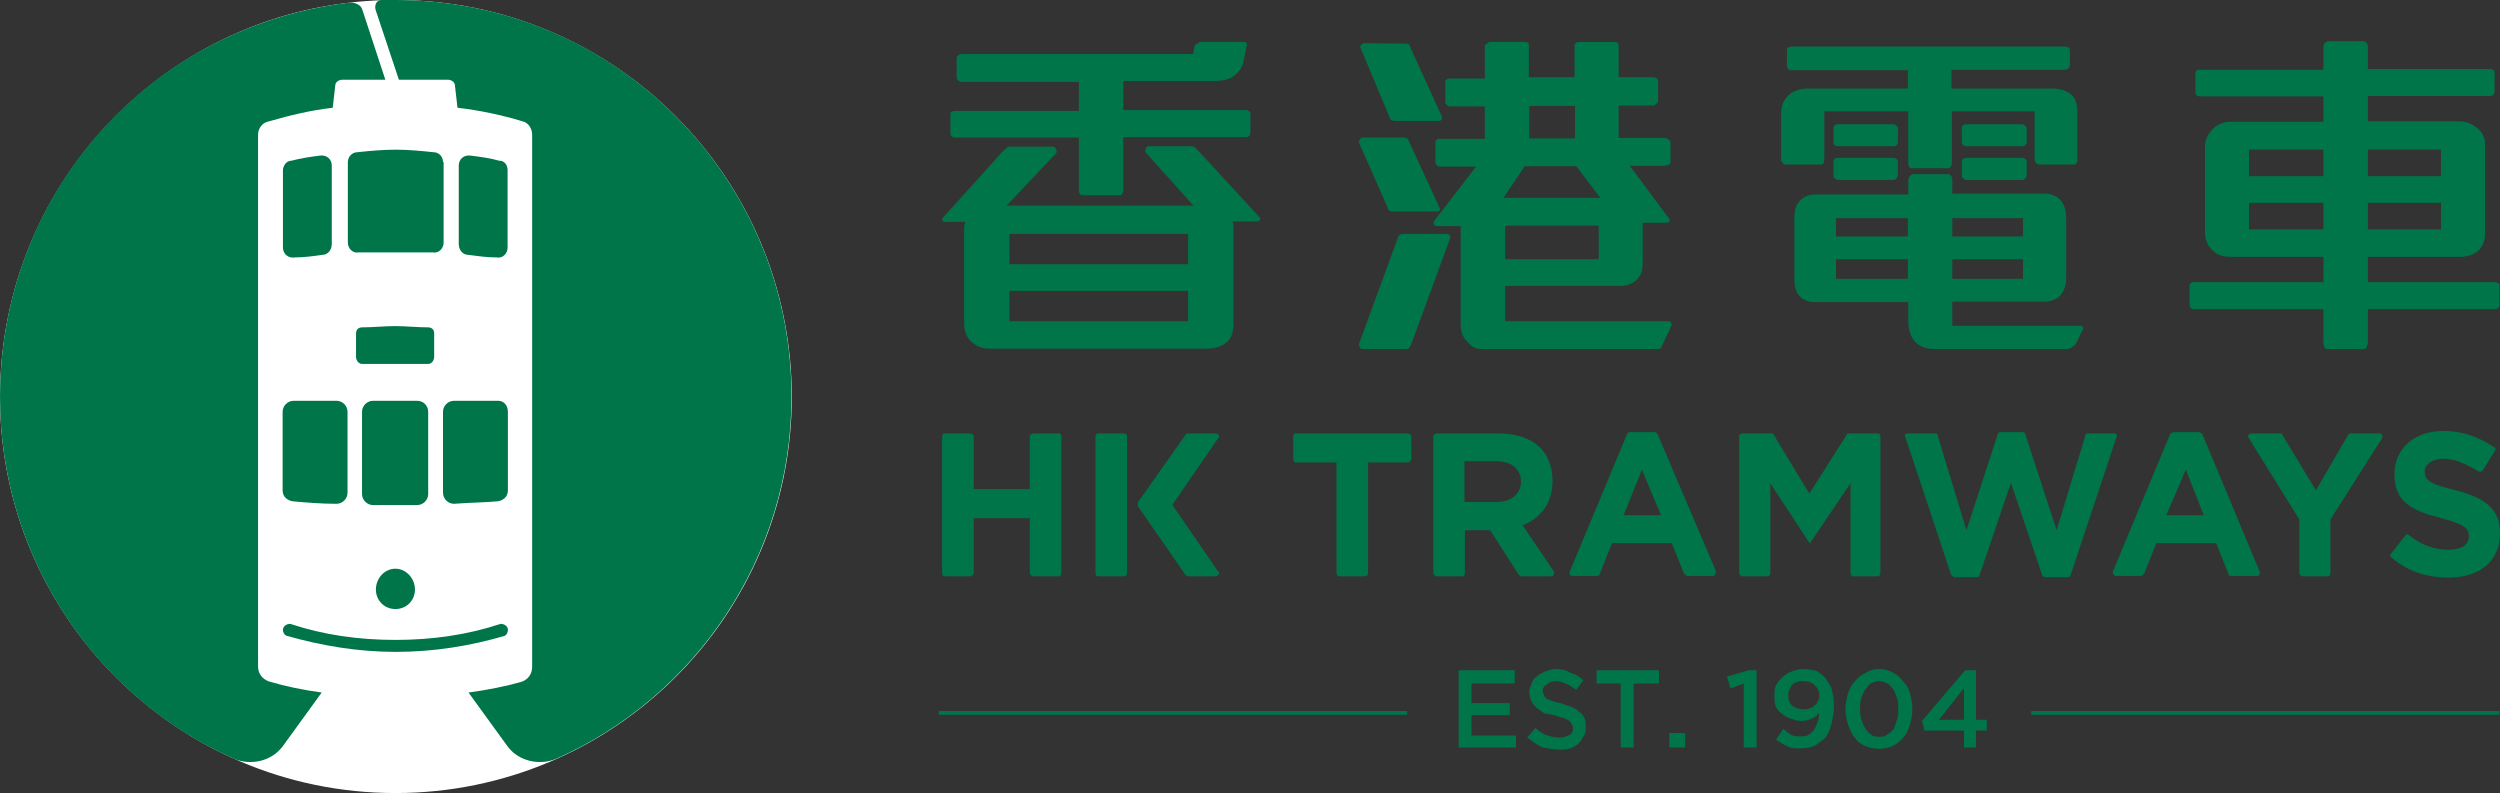 <?xml version="1.0" encoding="UTF-8" standalone="no"?>
<!-- Generator: Adobe Illustrator 18.0.0, SVG Export Plug-In . SVG Version: 6.00 Build 0)  -->

<svg
   xmlns:dc="http://purl.org/dc/elements/1.1/"
   xmlns:cc="http://creativecommons.org/ns#"
   xmlns:rdf="http://www.w3.org/1999/02/22-rdf-syntax-ns#"
   xmlns:svg="http://www.w3.org/2000/svg"
   xmlns="http://www.w3.org/2000/svg"
   xmlns:sodipodi="http://sodipodi.sourceforge.net/DTD/sodipodi-0.dtd"
   xmlns:inkscape="http://www.inkscape.org/namespaces/inkscape"
   version="1.1"
   id="Layer_1"
   x="0px"
   y="0px"
   viewBox="0 0 793.461 251.7"
   enable-background="new 0 0 375.6 458.4"
   xml:space="preserve"
   inkscape:version="0.91 r13725"
   sodipodi:docname="hktramways.svg"
   width="223.932mm"
   height="71.035mm"><rect x="0" y="0" width="793.461" height="251.7" fill="#333333" stroke="none"/><defs
     id="defs3469" /><sodipodi:namedview
     pagecolor="#ffffff"
     bordercolor="#666666"
     borderopacity="1"
     objecttolerance="10"
     gridtolerance="10"
     guidetolerance="10"
     inkscape:pageopacity="0"
     inkscape:pageshadow="2"
     inkscape:window-width="1916"
     inkscape:window-height="1041"
     id="namedview3467"
     showgrid="false"
     units="mm"
     fit-margin-top="0"
     fit-margin-left="0"
     fit-margin-right="0"
     fit-margin-bottom="0"
     inkscape:zoom="1.9459048"
     inkscape:cx="396.73051"
     inkscape:cy="125.84986"
     inkscape:window-x="0"
     inkscape:window-y="18"
     inkscape:window-maximized="0"
     inkscape:current-layer="Layer_1" /><g
     id="g3489"
     transform="translate(-62.1,0)"><path
       style="clip-rule:evenodd;fill:#ffffff;fill-rule:evenodd"
       inkscape:connector-curvature="0"
       id="path3441"
       d="m 313.4,126 0,0 C 313.4,56.4 257.1,0 187.6,0 118,0 62.1,56.4 62.1,126 c 0,69.2 55.9,125.7 125.5,125.7 69.5,0 125.8,-56.4 125.8,-125.7 z" /><path
       style="clip-rule:evenodd;fill:#007549;fill-rule:evenodd"
       inkscape:connector-curvature="0"
       id="path3443"
       d="m 175.1,105.8 0,0 0,7.4 c 0,1.2 0.8,2.3 1.9,2.3 l 10.5,0 10.5,0 c 1.2,0 1.9,-1.2 1.9,-2.3 l 0,-7.4 c 0,-1.2 -0.8,-1.9 -1.9,-1.9 -3.5,0 -7,-0.4 -10.5,-0.4 -3.5,0 -7,0.4 -10.5,0.4 -1.1,0 -1.9,0.7 -1.9,1.9 z" /><path
       style="clip-rule:evenodd;fill:#007549;fill-rule:evenodd"
       inkscape:connector-curvature="0"
       id="path3445"
       d="m 193.8,187.1 0,0 c 0,3.5 -2.7,6.2 -6.2,6.2 -3.5,0 -6.2,-2.7 -6.2,-6.2 0,-3.5 2.7,-6.6 6.2,-6.6 3.4,0 6.2,3.1 6.2,6.6 z" /><path
       style="clip-rule:evenodd;fill:#007549;fill-rule:evenodd"
       inkscape:connector-curvature="0"
       id="path3447"
       d="m 223.3,199.9 0,0 c 0,-1.2 -1.2,-1.9 -2.3,-1.9 -10.5,3.5 -21.8,5.1 -33.4,5.1 -11.7,0 -22.9,-1.6 -33.4,-5.1 -1.2,0 -2.3,0.8 -2.3,1.9 0,0.8 0.4,1.6 1.2,1.9 10.9,3.1 22.5,5.1 34.6,5.1 12.1,0 23.7,-1.9 34.6,-5.1 0.6,-0.3 1,-1.1 1,-1.9 z" /><path
       style="clip-rule:evenodd;fill:#007549;fill-rule:evenodd"
       inkscape:connector-curvature="0"
       id="path3449"
       d="m 163.5,49.4 0,0 c -3.1,0.4 -5.8,0.8 -8.9,1.6 -1.6,0 -2.7,1.6 -2.7,3.1 l 0,24.5 c 0,1.9 1.6,3.5 3.9,3.1 2.7,0 5.8,-0.4 8.5,-0.8 1.9,0 3.1,-1.6 3.1,-3.5 l 0,-24.9 c 0,-1.9 -1.6,-3.5 -3.9,-3.1 z" /><path
       style="clip-rule:evenodd;fill:#007549;fill-rule:evenodd"
       inkscape:connector-curvature="0"
       id="path3451"
       d="m 202.7,51.4 0,0 c 0,-1.6 -1.2,-3.1 -3.1,-3.1 -3.9,-0.4 -7.8,-0.8 -12,-0.8 -3.9,0 -8.2,0.4 -12,0.8 -1.9,0 -3.1,1.6 -3.1,3.1 l 0,25.6 c 0,1.9 1.6,3.5 3.5,3.1 l 11.7,0 11.7,0 c 1.9,0.4 3.5,-1.2 3.5,-3.1 l 0,-25.6 z" /><path
       style="clip-rule:evenodd;fill:#007549;fill-rule:evenodd"
       inkscape:connector-curvature="0"
       id="path3453"
       d="m 207.7,52.5 0,0 0,24.9 c 0,1.9 1.2,3.5 3.1,3.5 3.1,0.4 5.8,0.8 8.9,0.8 1.9,0.4 3.5,-1.2 3.5,-3.1 l 0,-24.5 c 0,-1.6 -0.8,-3.1 -2.7,-3.1 -2.7,-0.8 -5.8,-1.2 -8.9,-1.6 -2.3,-0.4 -3.9,1.2 -3.9,3.1 z" /><path
       style="clip-rule:evenodd;fill:#007549;fill-rule:evenodd"
       inkscape:connector-curvature="0"
       id="path3455"
       d="m 168.9,127.2 0,0 -13.6,0 c -1.9,0 -3.5,1.6 -3.5,3.5 l 0,24.9 c 0,1.9 1.2,3.1 3.1,3.5 4.3,0.4 9.3,0.8 14,0.8 1.9,0 3.5,-1.6 3.5,-3.5 l 0,-25.7 c 0,-1.9 -1.6,-3.5 -3.5,-3.5 z" /><path
       style="clip-rule:evenodd;fill:#007549;fill-rule:evenodd"
       inkscape:connector-curvature="0"
       id="path3457"
       d="m 202.7,130.7 0,0 0,25.7 c 0,1.9 1.6,3.5 3.5,3.5 5,-0.4 9.7,-0.4 14,-0.8 1.9,-0.4 3.1,-1.6 3.1,-3.5 l 0,-24.9 c 0,-1.9 -1.2,-3.5 -3.1,-3.5 l -14,0 c -1.9,0 -3.5,1.6 -3.5,3.5 z" /><path
       style="clip-rule:evenodd;fill:#007549;fill-rule:evenodd"
       inkscape:connector-curvature="0"
       id="path3459"
       d="m 194.5,127.2 0,0 -14,0 c -1.9,0 -3.5,1.6 -3.5,3.5 l 0,26.1 c 0,1.9 1.6,3.5 3.5,3.5 l 7,0 7,0 c 1.9,0 3.5,-1.6 3.5,-3.5 l 0,-26.1 c 0,-1.9 -1.5,-3.5 -3.5,-3.5 z" /><path
       style="clip-rule:evenodd;fill:#007549;fill-rule:evenodd"
       inkscape:connector-curvature="0"
       id="path3461"
       d="m 177.1,3.1 0,0 C 176.7,1.5 174.8,0.8 173.2,0.8 150.3,3.5 129.3,12.1 111.8,25.3 81.5,48.2 62.1,84.8 62.1,126 c 0,51 30.3,95.3 74.2,114.8 5.4,2.3 12,0.8 15.5,-3.9 l 12.4,-17.1 c -5.8,-0.8 -11.3,-1.9 -16.7,-3.5 -2.3,-0.8 -3.5,-2.7 -3.5,-4.7 l 0,-168.8 c 0,-1.9 1.2,-3.9 3.5,-4.3 6.6,-1.9 13.2,-3.5 20.2,-4.3 l 0.8,-7 c 0,-1.2 1.2,-1.9 2.3,-1.9 l 13.6,0 -7.3,-22.2 z" /><path
       style="clip-rule:evenodd;fill:#007549;fill-rule:evenodd"
       inkscape:connector-curvature="0"
       id="path3463"
       d="m 263.3,25.3 0,0 C 242.3,9.3 215.9,0 187.5,0 l -4.3,0 c -1.6,0 -2.3,1.6 -1.9,3.1 l 7.4,22.2 15.5,0 c 1.2,0 2.3,0.8 2.3,1.9 l 0.8,7 c 7,0.8 14,2.3 20.6,4.3 1.9,0.4 3.1,2.3 3.1,4.3 l 0,168.8 c 0,2.3 -1.2,3.9 -3.1,4.7 -5.4,1.6 -11.3,2.7 -17.1,3.5 l 12.4,17.1 c 3.5,4.7 10.1,6.2 15.5,3.9 43.9,-19.5 74.6,-63.8 74.6,-114.8 0.1,-41.2 -19.7,-77.8 -50,-100.7 z" /></g><path
     inkscape:connector-curvature="0"
     style="clip-rule:evenodd;fill:#007549;fill-rule:evenodd"
     d="m 529.818,232.648 0,4.616 5.012,0 0,-4.616 -5.012,0 z m 114.874,-6.99 0,1.187 148.637,0 0,-1.187 -148.637,0 z m -346.732,0 0,1.187 148.637,0 0,-1.187 -148.637,0 z m 325.367,-7.254 0,10.024 -7.913,0 7.913,-10.024 z m -26.905,-2.242 c 0.791,0 1.846,0.396 2.638,0.791 0.791,0.396 1.187,1.187 1.978,1.978 0.396,0.791 0.791,1.846 1.055,2.638 0.396,1.187 0.396,2.242 0.396,3.429 0,1.583 0,2.638 -0.396,3.429 -0.396,1.187 -0.791,2.242 -1.055,3.033 -0.791,0.791 -1.187,1.187 -1.978,1.583 -0.791,0.791 -1.583,0.791 -2.638,0.791 -0.791,0 -1.978,0 -2.638,-0.791 -0.791,-0.396 -1.055,-0.791 -1.846,-1.978 -0.396,-0.791 -0.791,-1.583 -1.187,-2.638 -0.396,-1.187 -0.396,-2.242 -0.396,-3.429 0,-1.187 0,-2.242 0.396,-3.429 0.396,-1.187 0.791,-1.846 1.187,-2.638 0.791,-0.791 1.055,-1.583 1.846,-1.978 0.659,-0.396 1.451,-0.791 2.638,-0.791 z m -24.399,0 c 1.978,0 3.033,0.396 3.825,1.187 1.187,1.187 1.583,1.978 1.583,3.429 0,0.396 0,1.187 -0.396,1.583 -0.396,0.791 -0.396,1.187 -1.187,1.583 -0.396,0.396 -0.791,0.791 -1.451,0.791 -0.396,0.396 -1.055,0.396 -1.846,0.396 -1.583,0 -2.638,-0.396 -3.825,-1.187 -0.791,-0.791 -1.187,-1.978 -1.187,-3.033 0,-0.791 0,-1.187 0.396,-1.978 0,-0.396 0.396,-0.791 0.791,-1.583 0.396,-0.396 1.055,-0.791 1.451,-0.791 0.791,-0.396 1.055,-0.396 1.846,-0.396 l 0,0 z m 51.7,-3.429 -13.716,16.09 0.791,3.034 12.529,0 0,5.407 3.825,0 0,-5.407 3.429,0 0,-3.429 -3.429,0 0,-15.695 -3.429,0 0,0 z m -68.713,0 -6.858,1.978 1.055,3.825 4.22,-1.583 0,20.311 4.089,0 0,-24.531 -2.506,0 0,0 z m -48.271,0 0,4.22 7.649,0 0,20.311 4.089,0 0,-20.311 8.045,0 0,-4.22 -19.783,0 z m -43.787,0 0,24.531 18.2,0 0,-3.825 -14.112,0 0,-6.463 12.134,0 0,-3.825 -12.134,0 0,-6.199 13.716,0 0,-4.22 -17.805,0 z m 133.47,-0.396 c -1.583,0 -3.033,0.396 -4.22,1.187 -1.583,0.791 -2.638,1.583 -3.429,2.638 -1.187,1.187 -1.583,2.242 -2.242,3.825 -0.396,1.583 -0.791,3.429 -0.791,5.012 0,1.978 0.396,3.429 0.791,5.012 0.791,1.583 1.055,3.033 2.242,4.22 0.791,1.187 1.846,1.978 3.429,2.638 1.187,0.396 2.638,0.791 4.22,0.791 1.583,0 3.033,-0.396 4.089,-0.791 1.583,-0.791 2.638,-1.583 3.429,-2.638 1.055,-1.187 1.846,-2.638 2.242,-4.22 0.396,-1.583 0.791,-3.033 0.791,-5.012 0,-1.583 -0.396,-3.429 -0.791,-5.012 -0.396,-1.583 -1.187,-2.638 -2.242,-3.825 -0.791,-1.187 -1.978,-1.978 -3.033,-2.638 -1.451,-0.791 -2.902,-1.187 -4.484,-1.187 z m -24.399,0 c -1.055,0 -2.242,0.396 -3.429,0.791 -1.187,0.396 -2.242,1.187 -3.033,1.978 -0.791,0.791 -1.583,1.583 -1.978,2.638 -0.396,0.791 -0.396,1.978 -0.396,3.033 l 0,0.396 c 0,1.187 0,1.978 0.396,3.033 0.396,0.791 1.187,1.978 1.978,2.242 0.791,0.791 1.451,1.187 2.638,1.583 1.187,0.396 2.242,0.791 3.429,0.791 1.583,0 2.638,-0.396 3.429,-0.791 1.187,-0.396 1.978,-1.187 2.242,-1.978 0,1.187 0,2.242 -0.396,3.033 -0.396,1.187 -0.791,1.978 -1.187,2.638 -0.396,0.396 -1.055,1.187 -1.846,1.583 -0.791,0.396 -1.583,0.396 -2.242,0.396 -1.187,0 -1.978,0 -3.033,-0.396 -0.791,-0.396 -1.583,-1.187 -2.638,-1.978 l -2.242,3.429 c 1.187,0.791 2.242,1.583 3.429,1.978 1.055,0.791 2.638,0.791 4.22,0.791 1.978,0 3.429,-0.396 4.616,-0.791 1.187,-0.791 2.242,-1.583 3.429,-2.638 0.791,-1.187 1.451,-2.638 1.846,-4.22 0.396,-1.978 0.791,-3.429 0.791,-5.407 l 0,-0.396 c 0,-2.242 -0.396,-4.22 -0.791,-5.803 -0.791,-1.187 -1.451,-2.638 -2.242,-3.429 -0.791,-0.791 -1.846,-1.583 -2.638,-1.978 -1.319,-0.132 -2.77,-0.527 -4.352,-0.527 l 0,0 z m -78.209,0 c -1.187,0 -2.242,0.396 -3.429,0.791 -0.791,0.396 -1.846,0.791 -2.638,1.583 -0.791,0.396 -1.187,1.187 -1.583,1.978 -0.396,1.187 -0.791,1.978 -0.791,3.033 0,1.187 0.396,2.242 0.791,3.033 0.396,0.791 0.791,1.187 1.583,1.978 0.791,0.396 1.583,1.187 2.242,1.583 1.187,0.396 2.242,0.396 3.825,0.791 1.187,0.396 1.846,0.791 2.638,0.791 0.791,0.396 1.187,0.791 1.583,0.791 0.396,0.396 0.791,0.791 0.791,1.187 0.396,0.396 0.396,0.791 0.396,1.187 0,1.187 -0.396,1.978 -1.187,2.242 -0.791,0.396 -1.846,0.791 -3.033,0.791 -1.583,0 -3.033,-0.396 -4.22,-0.791 -1.187,-0.396 -2.242,-1.187 -3.429,-2.242 l -2.638,3.033 c 1.583,1.187 3.033,2.242 4.616,3.034 1.846,0.396 3.825,0.791 5.276,0.791 1.583,0 2.638,0 3.825,-0.396 0.791,-0.396 1.846,-0.791 2.638,-1.583 0.791,-0.791 1.187,-1.583 1.451,-2.242 0.791,-0.791 0.791,-1.978 0.791,-3.033 0,-1.187 0,-1.978 -0.396,-2.638 -0.396,-0.791 -0.791,-1.583 -1.583,-1.978 -0.791,-0.791 -1.583,-1.187 -2.242,-1.583 -1.187,-0.396 -2.242,-0.791 -3.429,-1.187 -1.187,-0.396 -2.242,-0.396 -3.033,-0.791 -0.791,-0.396 -1.187,-0.396 -1.846,-0.791 -0.396,-0.396 -0.791,-0.791 -0.791,-1.187 0,-0.396 -0.396,-0.791 -0.396,-1.187 0,-0.791 0.396,-1.583 1.187,-1.978 0.791,-0.791 1.846,-1.187 3.033,-1.187 1.187,0 2.242,0.396 3.033,0.791 1.187,0.396 2.242,1.187 3.429,1.978 l 2.242,-3.033 c -1.187,-1.187 -2.638,-1.978 -3.825,-2.242 -1.583,-0.923 -3.033,-1.319 -4.88,-1.319 z m 199.942,-63.306 5.671,14.508 -11.87,0 6.199,-14.508 z m -172.641,0 6.067,14.508 -11.87,0 5.803,-14.508 z m -56.316,-2.638 9.892,0 c 4.88,0 8.045,2.242 8.045,6.463 0,3.825 -3.033,6.463 -7.649,6.463 l -10.287,0 0,-12.925 z m 249.795,-8.836 c -0.791,0 -1.583,0.791 -0.791,1.583 l 15.958,25.718 0,16.882 c 0,0.791 0.791,1.187 1.187,1.187 l 7.913,0 c 0.396,0 0.791,-0.396 0.791,-1.187 l 0,-16.882 16.354,-25.718 c 0.396,-0.791 0,-1.583 -0.791,-1.583 l -8.705,0 c -0.396,0 -0.791,0 -1.187,0.396 L 735.035,155.626 724.352,137.953 c 0,-0.396 -0.396,-0.396 -0.791,-0.396 l -8.968,0 0,0 z m -161.562,0 c -0.396,0 -1.055,0.396 -1.055,0.791 l 0,43.391 c 0,0.791 0.791,1.187 1.055,1.187 l 7.649,0 c 0.791,0 1.187,-0.396 1.187,-1.187 l 0,-28.356 12.529,19.124 12.925,-19.124 0,28.356 c 0,0.791 0.396,1.187 0.791,1.187 l 7.913,0 c 0.396,0 0.791,-0.396 0.791,-1.187 l 0,-43.391 c 0,-0.396 -0.396,-0.791 -0.791,-0.791 l -9.1,0 c -0.396,0 -0.791,0 -0.791,0.396 l -11.87,18.728 -11.342,-18.728 c 0,-0.396 -0.396,-0.396 -0.791,-0.396 l -9.1,0 0,0 z m -96.937,0 c -0.396,0 -1.187,0.396 -1.187,0.791 l 0,43.391 c 0,0.791 0.791,1.187 1.187,1.187 l 8.045,0 c 0.396,0 0.791,-0.396 0.791,-1.187 l 0,-13.453 8.045,0 9.1,14.244 c 0.396,0 0.791,0.396 0.791,0.396 l 9.496,0 c 0.791,0 1.187,-1.187 0.791,-1.583 l -9.892,-14.639 c 5.671,-2.242 9.496,-6.858 9.496,-14.244 0,-4.22 -1.583,-8.045 -3.825,-10.287 -3.033,-3.033 -7.649,-4.616 -13.321,-4.616 l -19.519,0 0,0 z m -44.842,0 c -0.396,0 -0.791,0.396 -0.791,0.791 l 0,7.254 c 0,0.791 0.396,1.187 0.791,1.187 l 12.925,0 0,34.95 c 0,0.791 0.396,1.187 0.791,1.187 l 8.045,0 c 0.791,0 1.187,-0.396 1.187,-1.187 l 0,-34.95 12.529,0 c 0.396,0 1.187,-0.396 1.187,-1.187 l 0,-7.254 c 0,-0.396 -0.791,-0.791 -1.187,-0.791 l -35.478,0 z m -34.159,0 c -0.396,0 -0.791,0 -0.791,0.396 l -15.167,21.498 0,1.187 15.167,21.893 c 0,0 0.396,0.396 0.791,0.396 l 8.705,0 c 0.791,0 1.583,-1.187 0.791,-1.583 l -14.508,-21.102 14.508,-21.102 c 0.791,-0.791 0,-1.583 -0.791,-1.583 l -8.705,0 0,0 z m -28.62,0 c -0.396,0 -0.791,0.396 -0.791,0.791 l 0,43.391 c 0,0.791 0.396,1.187 0.791,1.187 l 8.045,0 c 0.791,0 1.187,-0.396 1.187,-1.187 l 0,-43.391 c 0,-0.396 -0.396,-0.791 -1.187,-0.791 l -8.045,0 z m -48.667,0 c -0.396,0 -0.791,0.396 -0.791,0.791 l 0,43.391 c 0,0.791 0.396,1.187 0.791,1.187 l 8.045,0 c 0.396,0 1.187,-0.396 1.187,-1.187 l 0,-17.277 17.805,0 0,17.277 c 0,0.791 0.791,1.187 1.187,1.187 l 8.045,0 c 0.396,0 0.791,-0.396 0.791,-1.187 l 0,-43.391 c 0,-0.396 -0.396,-0.791 -0.791,-0.791 l -8.045,0 c -0.396,0 -1.187,0.396 -1.187,0.791 l 0,16.882 -17.805,0 0,-16.882 c 0,-0.396 -0.791,-0.791 -1.187,-0.791 l -8.045,0 z m 390.123,-0.396 c -0.396,0 -0.791,0.396 -1.055,0.396 l -18.2,43.655 c -0.396,0.791 0.396,1.583 0.791,1.583 l 7.913,0 c 0.396,0 0.791,-0.396 1.187,-0.791 l 3.825,-9.628 18.992,0 3.825,9.628 c 0,0.396 0.396,0.791 0.791,0.791 l 8.309,0 c 0.791,0 1.187,-0.791 0.791,-1.583 l -18.2,-43.655 c -0.396,0 -0.791,-0.396 -1.055,-0.396 l -7.913,0 0,0 z m -55.129,0 c -0.396,0 -0.791,0.396 -0.791,0.791 l -9.892,30.334 -9.1,-29.939 c 0,-0.791 -0.396,-0.791 -0.791,-0.791 l -8.705,0 c -0.791,0 -1.187,0.396 -0.791,1.187 l 14.508,43.655 c 0.396,0.396 0.791,0.791 1.055,0.791 l 7.254,0 c 0.396,0 0.791,-0.396 0.791,-0.791 l 9.892,-29.147 9.892,29.147 c 0,0.396 0.396,0.791 1.187,0.791 l 6.858,0 c 0.791,0 1.055,-0.396 1.055,-0.791 l 14.508,-43.655 c 0.396,-0.791 0,-1.187 -0.791,-1.187 l -8.309,0 c -0.396,0 -0.791,0 -0.791,0.791 l -9.1,29.939 -9.892,-30.334 c 0,-0.396 -0.396,-0.791 -0.791,-0.791 l -7.254,0 0,0 z m -117.512,0 c -0.396,0 -0.791,0.396 -0.791,0.396 l -18.2,43.655 c -0.396,0.791 0,1.583 0.791,1.583 l 7.913,0 c 0.396,0 0.791,-0.396 0.791,-0.791 l 3.825,-9.628 18.992,0 3.825,9.628 c 0.396,0.396 0.791,0.791 1.055,0.791 l 8.045,0 c 0.791,0 1.055,-0.791 1.055,-1.583 l -18.596,-43.655 c 0,0 -0.396,-0.396 -0.791,-0.396 l -7.913,0 0,0 z m 258.236,-0.396 c -9.1,0 -15.563,5.407 -15.563,13.848 0,8.836 5.671,11.474 14.903,13.848 7.254,1.978 8.705,3.033 8.705,5.803 0,2.638 -2.242,4.22 -6.463,4.22 -4.616,0 -8.705,-1.583 -12.529,-4.616 -0.396,-0.396 -1.055,-0.396 -1.055,0 l -4.616,5.803 c -0.396,0.396 -0.396,0.791 0,1.187 5.276,4.616 11.738,6.463 18.2,6.463 9.496,0 16.354,-5.012 16.354,-13.848 l 0,-0.396 c 0,-7.649 -4.88,-11.079 -13.98,-13.453 -8.045,-1.978 -9.892,-3.033 -9.892,-5.803 l 0,-0.396 c 0,-1.978 2.242,-3.825 6.067,-3.825 3.429,0 6.858,1.583 10.683,3.825 0.396,0.396 1.055,0.396 1.583,0 l 3.825,-6.199 c 0.396,-0.396 0.396,-1.187 0,-1.187 -4.88,-3.297 -10.155,-5.276 -16.222,-5.276 l 0,0 z m -455.144,-44.446 56.712,0 0,9.628 -56.712,0 0,-9.628 z m 299.253,-10.024 22.421,0 0,6.199 -22.421,0 0,-6.199 z m -36.929,0 22.817,0 0,6.199 -22.817,0 0,-6.199 z m -137.295,-8.045 c -0.791,0 -1.583,0.396 -1.583,0.791 l -12.529,34.159 c 0,0.791 0.396,1.583 1.187,1.583 l 13.716,0 c 0.791,0 1.187,-0.396 1.583,-1.187 l 12.529,-34.159 c 0,-0.396 -0.396,-1.187 -0.791,-1.187 l -14.112,0 0,0 z m -125.029,0 56.712,0 0,9.628 -56.712,0 0,-9.628 z m 157.342,-2.638 29.675,0 0,10.683 -29.675,0 0,-10.683 z m 141.911,-2.374 22.421,0 0,5.803 -22.421,0 0,-5.803 z m -36.929,0 22.817,0 0,5.803 -22.817,0 0,-5.803 z m 168.816,-4.88 23.212,0 0,8.441 -23.212,0 0,-8.441 z m -37.72,0 23.608,0 0,8.441 -23.608,0 0,-8.441 z M 606.708,55.523 c -0.396,0 -1.055,0.791 -1.055,1.978 l 0,4.22 -29.675,0 c -1.846,0 -3.825,0.791 -4.88,2.242 -1.187,1.187 -1.583,3.033 -1.583,5.012 l 0,19.519 c 0,2.242 0.396,4.22 1.583,5.407 1.055,1.187 2.638,1.978 4.88,1.978 l 29.675,0 0,5.803 c 0,3.033 0.791,5.407 2.242,6.858 1.583,1.583 3.429,2.242 6.462,2.242 l 41.808,0 c 0.791,0 1.846,-0.791 2.638,-1.583 l 2.242,-4.616 c 0.396,-0.396 0,-1.187 -0.791,-1.187 l -40.621,0 0,-7.649 29.279,0 c 1.978,0 3.825,-0.791 5.012,-1.978 1.055,-1.187 1.846,-3.033 1.846,-5.407 l 0,-19.519 c 0,-2.242 -0.791,-4.22 -1.846,-5.407 -1.187,-1.187 -3.033,-1.978 -5.012,-1.978 l -29.279,0 0,-4.616 c 0,-0.396 -0.396,-1.583 -1.451,-1.583 l -11.474,0 z m -122.787,-2.77 16.354,0 7.649,10.023 -30.73,0 6.726,-10.023 z m 140.197,-2.638 c -0.791,0 -1.451,0.396 -1.451,1.187 l 0,4.616 c 0,0.396 0.791,1.187 1.451,1.187 l 17.937,0 c 0.396,0 1.187,-0.791 1.187,-1.583 l 0,-4.22 c 0,-0.791 -0.791,-1.187 -1.583,-1.187 l -17.541,0 0,0 z m -41.017,0 c -0.396,0 -1.187,0.396 -1.187,1.187 l 0,4.616 c 0,0.396 0.791,1.187 1.451,1.187 l 17.541,0 c 0.791,0 1.451,-0.791 1.451,-1.583 l 0,-4.22 c 0,-0.791 -0.791,-1.187 -1.451,-1.187 l -17.805,0 0,0 z m 168.42,-2.638 23.212,0 0,8.441 -23.212,0 0,-8.441 z m -37.72,0 23.608,0 0,8.441 -23.608,0 0,-8.441 z M 319.985,46.687 c -0.396,0 -0.791,0.791 -1.583,1.187 l -19.256,21.366 c -0.396,0.396 0,1.187 0.791,1.187 l 6.463,0 c -0.396,0.791 -0.396,1.978 -0.396,3.033 l 0,29.543 c 0,1.978 0.791,3.825 1.846,5.012 1.583,1.583 3.429,2.638 6.067,2.638 l 69.241,0 c 2.638,0 4.88,-0.791 6.462,-2.242 1.187,-1.187 1.846,-3.034 1.846,-5.407 l 0,-30.73 c 0,-0.791 0,-1.583 -0.396,-1.978 l 8.045,0 c 0.396,0 1.187,-0.791 0.791,-1.187 l -19.783,-21.498 c -0.396,-0.396 -1.187,-1.187 -1.846,-1.187 l -13.848,0 c -0.791,0 -1.187,1.583 -0.791,1.978 l 15.167,16.882 -59.349,0 15.827,-16.75 c 0.396,-0.396 -0.396,-1.978 -0.791,-1.978 l -14.508,0 0,0.132 z m 112.5,-3.034 c -0.791,0 -1.187,1.187 -1.187,1.583 l 9.496,21.498 c 0.396,0.396 0.791,0.396 1.583,0.396 l 13.716,0 c 0.791,0 1.187,-0.396 0.791,-1.187 l -9.892,-21.498 c 0,-0.396 -0.791,-0.791 -1.583,-0.791 l -12.925,0 z m 191.633,-4.22 c -0.791,0 -1.451,0.396 -1.451,1.187 l 0,4.616 c 0,0.791 0.791,1.187 1.451,1.187 l 17.937,0 c 0.396,0 1.187,-0.396 1.187,-1.583 l 0,-4.22 c 0,-0.396 -0.791,-1.187 -1.583,-1.187 l -17.541,0 0,0 z m -41.017,0 c -0.396,0 -1.187,0.396 -1.187,1.187 l 0,4.616 c 0,0.791 0.791,1.187 1.451,1.187 l 17.541,0 c 0.791,0 1.451,-0.396 1.451,-1.583 l 0,-4.22 c 0,-0.396 -0.791,-1.187 -1.451,-1.187 l -17.805,0 0,0 z m -97.729,-5.803 14.508,0 0,10.287 -14.508,0 0,-10.287 z m 82.825,-18.728 c -0.791,0 -1.055,0.396 -1.055,1.187 l 0,5.012 c 0,0.396 0.791,1.187 1.055,1.187 l 37.324,0 0,5.803 -31.521,0 c -2.638,0 -5.012,0.791 -6.463,2.242 -1.583,1.583 -2.242,3.429 -2.242,5.803 l 0,14.508 c 0,0.791 0.791,1.583 1.583,1.583 l 11.079,0 c 0.791,0 1.055,-0.791 1.055,-1.583 l 0,-15.299 26.641,0 0,16.486 c 0,0.791 0.396,1.583 1.055,1.583 l 11.738,0 c 0.396,0 1.055,-0.791 1.055,-1.583 l 0,-16.486 26.246,0 0,15.299 c 0,0.791 0.791,1.583 1.451,1.583 l 11.079,0 c 0.791,0 1.055,-0.791 1.055,-1.583 l 0,-14.508 c 0,-2.638 -0.396,-4.616 -1.583,-5.803 -1.583,-1.583 -3.825,-2.242 -6.858,-2.242 l -31.521,0 0,-5.935 36.137,0 c 0.791,0 1.451,-0.791 1.451,-1.583 l 0,-4.616 c 0,-0.791 -0.791,-1.187 -1.451,-1.187 l -87.31,0 0,0.132 z m -95.75,-1.187 c -0.396,0 -1.187,0.396 -1.187,0.791 l 0,10.419 -11.079,0 c -0.791,0 -1.451,0.396 -1.451,1.187 l 0,6.463 c 0,0.396 0.791,1.187 1.451,1.187 l 11.079,0 0,10.287 -14.508,0 c -0.396,0 -1.187,0.396 -1.187,1.187 l 0,6.463 c 0,0.396 0.791,1.187 1.187,1.187 l 11.738,0 -13.321,17.277 c -0.396,0.791 0,1.583 0.791,1.583 l 7.649,0 0,31.389 c 0,2.242 0.791,4.22 2.242,5.407 1.187,1.583 2.638,2.242 4.616,2.242 l 55.525,0 c 0.396,0 0.791,0 1.187,-0.396 l 3.429,-7.254 c 0,-0.396 -0.396,-1.187 -0.791,-1.187 l -52.096,0 0,-11.21 36.533,0 c 2.242,0 4.089,-0.791 5.276,-1.978 1.583,-1.583 1.846,-3.429 1.846,-5.407 l 0,-12.661 7.649,0 c 0.791,0 1.187,-0.791 0.791,-1.187 l -12.529,-16.882 10.947,0 c 0.791,0 1.978,-0.396 1.978,-1.187 l 0,-6.463 c 0,-0.396 -1.187,-1.187 -1.978,-1.187 l -14.508,0 0,-10.287 11.079,0 c 0.396,0 1.451,-0.791 1.451,-1.583 l 0,-6.199 c 0,-0.791 -0.791,-1.187 -1.451,-1.187 l -11.079,0 0,-10.023 c 0,-0.791 -0.396,-1.187 -1.055,-1.187 l -11.738,0 c -0.396,0 -1.187,0.396 -1.187,1.187 l 0,10.023 -14.508,0 0,-10.419 c 0,-0.396 -0.396,-0.791 -1.187,-0.791 l -11.606,0 z m -39.566,0 c -0.396,0 -1.187,0.791 -1.187,1.187 l 9.496,22.685 c 0.396,0.791 1.187,0.791 1.846,0.791 l 13.716,0 c 0.791,0 1.187,-0.791 0.791,-1.583 L 447.256,14.242 c 0,-0.396 -1.187,-0.396 -1.583,-0.396 l -12.793,-0.132 0,0 z m -52.359,0 c -0.791,0 -1.451,0.791 -1.451,1.187 l -0.396,2.242 -73.461,0 c -0.791,0 -1.583,0.791 -1.583,1.187 l 0,6.463 c 0,0.396 0.791,1.187 1.583,1.187 l 37.192,0 0,9.232 -39.566,0 c -0.396,0 -1.187,0.396 -1.187,0.791 l 0,6.462 c 0,0.791 0.791,1.187 1.583,1.187 l 39.171,0 0,16.75 c 0,0.791 0.396,1.583 1.187,1.583 l 11.738,0 c 0.791,0 1.187,-0.791 1.187,-1.583 l 0,-16.882 39.171,0 c 0.396,0 1.187,-0.396 1.187,-1.583 l 0,-5.803 c 0,-0.791 -0.791,-1.187 -1.451,-1.187 l -38.907,0 0,-9.232 29.279,0 c 1.583,0 3.825,-0.396 5.276,-1.187 1.583,-1.187 2.638,-2.242 3.429,-4.22 l 1.187,-5.803 c 0.396,-0.791 -0.396,-1.187 -0.791,-1.187 l -14.376,0 z m 358.075,-0.396 c -0.791,0 -1.187,0.791 -1.187,1.583 l 0,7.254 -39.566,0 c -0.396,0 -1.055,0.396 -1.055,0.791 l 0,6.463 c 0,0.791 0.791,1.187 1.451,1.187 l 39.171,0 0,8.045 -29.675,0 c -2.242,0 -4.616,1.187 -5.671,2.638 -1.583,1.583 -2.242,3.429 -2.242,5.407 l 0,27.169 c 0,1.978 0.791,3.825 1.846,5.012 1.583,1.978 3.825,2.638 6.067,2.638 l 29.675,0 0,8.045 -41.017,0 c -0.791,0 -1.451,0.396 -1.451,1.187 l 0,6.199 c 0,0.791 0.791,1.187 1.451,1.187 l 41.017,0 0,10.683 c 0,0.791 0.396,1.978 1.187,1.978 l 11.87,0 c 0.396,0 1.055,-1.187 1.055,-1.978 l 0,-10.683 40.226,0 c 0.791,0 1.583,-0.396 1.583,-1.583 l 0,-5.803 c 0,-0.791 -0.791,-1.187 -1.583,-1.187 l -40.226,0 0,-8.045 29.279,0 c 2.638,0 4.616,-0.791 6.067,-2.242 1.055,-1.187 1.846,-2.638 1.846,-5.407 l 0,-28.356 c 0,-1.978 -1.055,-3.825 -2.638,-5.012 -1.583,-1.187 -3.429,-1.978 -5.276,-1.978 l -29.279,0 0,-8.045 38.775,0 c 0.791,0 1.451,-0.396 1.451,-1.583 l 0,-5.803 c 0,-0.791 -0.791,-1.187 -1.451,-1.187 l -38.775,0 0,-7.254 c 0,-0.791 -0.791,-1.583 -1.583,-1.583 l -11.342,0 0,0.264 z"
     id="path3465" /></svg>